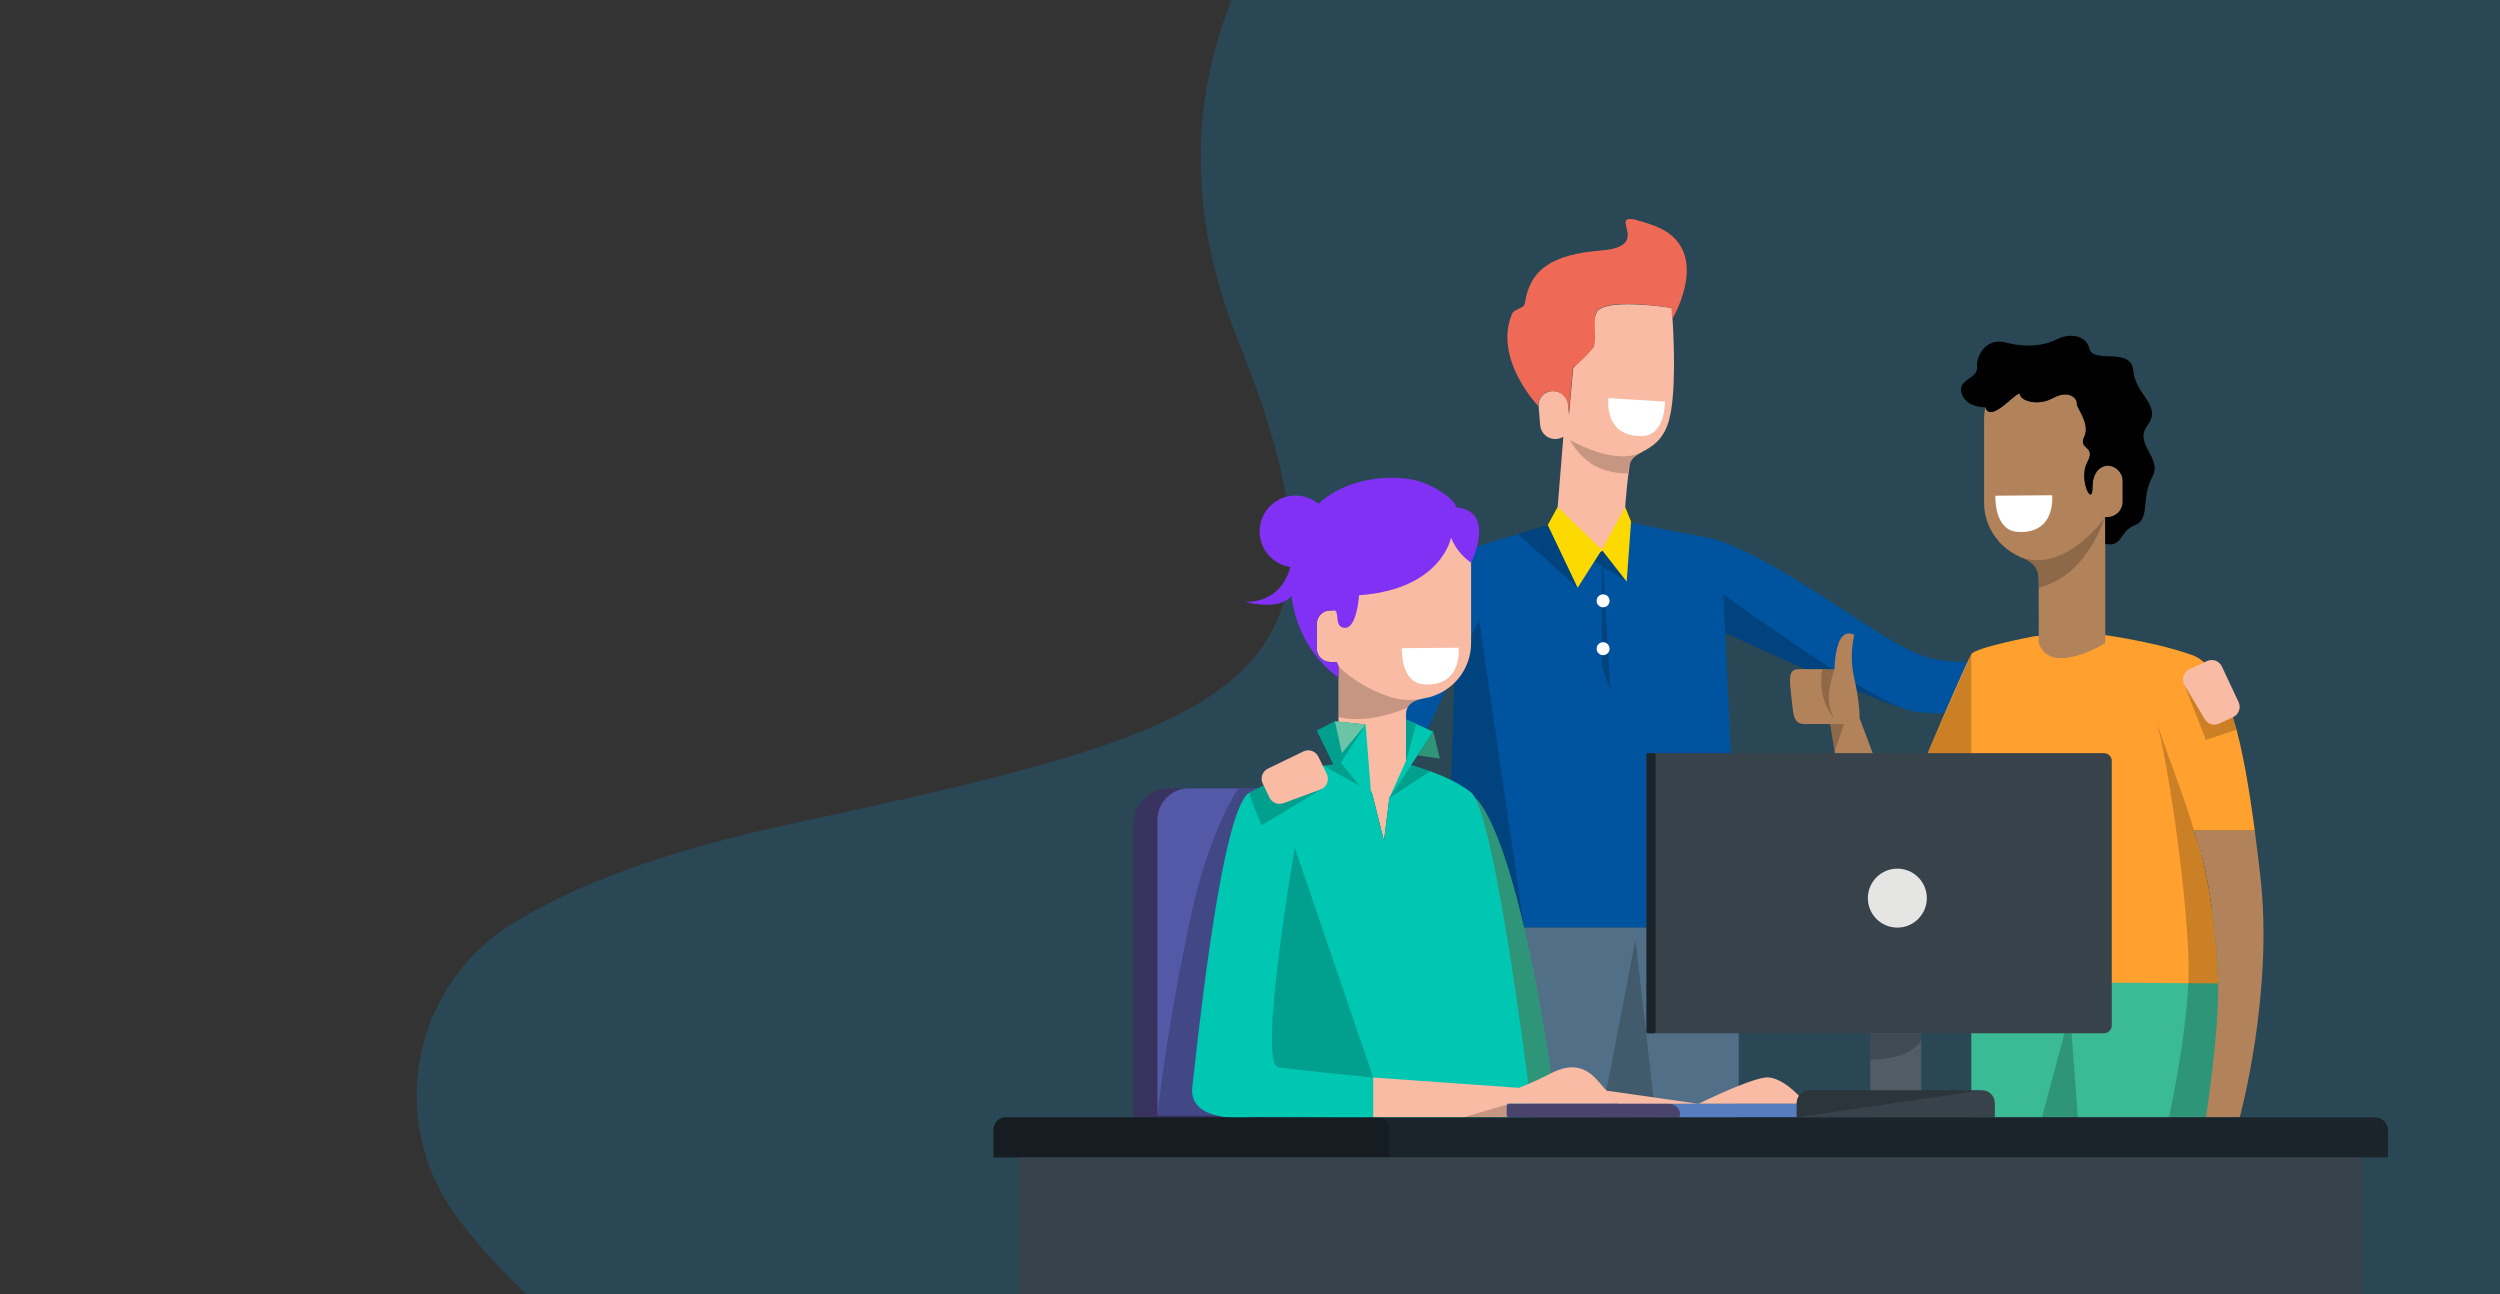<svg id="Intro" xmlns="http://www.w3.org/2000/svg" xmlns:xlink="http://www.w3.org/1999/xlink" viewBox="0 0 1920 994">
  <rect x="0" y="0" width="1920" height="994" fill="#333333" stroke="none"/>
  <defs>
    <style>
      .cls-1 {
        fill: none;
      }

      .cls-2 {
        clip-path: url(#clippath);
      }

      .cls-3 {
        fill: #f9bba4;
      }

      .cls-4 {
        fill: #00549f;
      }

      .cls-5 {
        fill: #00c7b2;
      }

      .cls-6 {
        fill: #ef6a56;
      }

      .cls-7 {
        fill: #fff;
      }

      .cls-8 {
        fill: #ffa02f;
      }

      .cls-9 {
        fill: #fcd900;
      }

      .cls-10 {
        fill: #e5e5e4;
      }

      .cls-11 {
        fill: #8131f4;
      }

      .cls-12 {
        fill: #b2835b;
      }

      .cls-13 {
        fill: #37424a;
      }

      .cls-14 {
        fill: #37325e;
      }

      .cls-15 {
        fill: #1b242a;
      }

      .cls-16 {
        fill: #6cc4a7;
      }

      .cls-17 {
        fill: #5359a6;
      }

      .cls-18 {
        fill: #4a436c;
      }

      .cls-19 {
        fill: #3bba96;
      }

      .cls-20 {
        fill: #567dbe;
      }

      .cls-21 {
        fill: #505d67;
      }

      .cls-22 {
        fill: #517087;
      }

      .cls-23 {
        clip-path: url(#clippath-1);
      }

      .cls-24 {
        clip-path: url(#clippath-4);
      }

      .cls-25 {
        clip-path: url(#clippath-3);
      }

      .cls-26 {
        clip-path: url(#clippath-2);
      }

      .cls-27 {
        clip-path: url(#clippath-7);
      }

      .cls-28 {
        clip-path: url(#clippath-8);
      }

      .cls-29 {
        clip-path: url(#clippath-6);
      }

      .cls-30 {
        clip-path: url(#clippath-5);
      }

      .cls-31 {
        clip-path: url(#clippath-9);
      }

      .cls-32 {
        clip-path: url(#clippath-20);
      }

      .cls-33 {
        clip-path: url(#clippath-21);
      }

      .cls-34 {
        clip-path: url(#clippath-24);
      }

      .cls-35 {
        clip-path: url(#clippath-23);
      }

      .cls-36 {
        clip-path: url(#clippath-22);
      }

      .cls-37 {
        clip-path: url(#clippath-25);
      }

      .cls-38 {
        clip-path: url(#clippath-14);
      }

      .cls-39 {
        clip-path: url(#clippath-13);
      }

      .cls-40 {
        clip-path: url(#clippath-12);
      }

      .cls-41 {
        clip-path: url(#clippath-10);
      }

      .cls-42 {
        clip-path: url(#clippath-15);
      }

      .cls-43 {
        clip-path: url(#clippath-17);
      }

      .cls-44 {
        clip-path: url(#clippath-16);
      }

      .cls-45 {
        clip-path: url(#clippath-19);
      }

      .cls-46 {
        clip-path: url(#clippath-11);
      }

      .cls-47 {
        clip-path: url(#clippath-18);
      }

      .cls-48 {
        opacity: .2;
      }

      .cls-49 {
        opacity: .2;
      }

      .cls-50 {
        fill: #0098db;
        fill-rule: evenodd;
      }
    </style>
    <clipPath id="clippath">
      <rect class="cls-1" x="1224.5" y="422.23" width="24.77" height="108.14"/>
    </clipPath>
    <clipPath id="clippath-1">
      <rect class="cls-1" x="1229.68" y="721.52" width="42.02" height="137.19"/>
    </clipPath>
    <clipPath id="clippath-2">
      <rect class="cls-1" x="1110.87" y="475.83" width="59.64" height="236.58"/>
    </clipPath>
    <clipPath id="clippath-3">
      <rect class="cls-1" x="1205.7" y="337.98" width="54.65" height="25.61"/>
    </clipPath>
    <clipPath id="clippath-4">
      <rect class="cls-1" x="1323.36" y="456.19" width="140.6" height="88.65"/>
    </clipPath>
    <clipPath id="clippath-5">
      <rect class="cls-1" x="1132.87" y="612.8" width="58.42" height="226.3"/>
    </clipPath>
    <clipPath id="clippath-6">
      <rect class="cls-1" x="888.89" y="605.63" width="80.02" height="251.18"/>
    </clipPath>
    <clipPath id="clippath-7">
      <rect class="cls-1" x="1568.25" y="777.51" width="27.52" height="80.61"/>
    </clipPath>
    <clipPath id="clippath-8">
      <rect class="cls-1" x="1011.29" y="553.95" width="37.49" height="49.52"/>
    </clipPath>
    <clipPath id="clippath-9">
      <rect class="cls-1" x="1122.61" y="847.71" width="36.57" height="10.76"/>
    </clipPath>
    <clipPath id="clippath-10">
      <rect class="cls-1" x="959.62" y="594.93" width="56.1" height="38.96"/>
    </clipPath>
    <clipPath id="clippath-11">
      <rect class="cls-1" x="1027.96" y="511.57" width="64.99" height="40.73"/>
    </clipPath>
    <clipPath id="clippath-12">
      <rect class="cls-1" x="1165.64" y="402.67" width="46" height="48.72"/>
    </clipPath>
    <clipPath id="clippath-13">
      <rect class="cls-1" x="976.81" y="650.89" width="77.84" height="176.66"/>
    </clipPath>
    <clipPath id="clippath-14">
      <rect class="cls-1" x="1067.01" y="587.56" width="31.44" height="25.23"/>
    </clipPath>
    <clipPath id="clippath-15">
      <rect class="cls-1" x="1088.76" y="562" width="17" height="20.61"/>
    </clipPath>
    <clipPath id="clippath-16">
      <rect class="cls-1" x="1079.84" y="552.45" width="7.72" height="31.86"/>
    </clipPath>
    <clipPath id="clippath-17">
      <rect class="cls-1" x="1656.87" y="556" width="46.73" height="302.11"/>
    </clipPath>
    <clipPath id="clippath-18">
      <rect class="cls-1" x="1480.42" y="502.44" width="33.55" height="75.96"/>
    </clipPath>
    <clipPath id="clippath-19">
      <rect class="cls-1" x="1405.59" y="556.08" width="10.61" height="21.03"/>
    </clipPath>
    <clipPath id="clippath-20">
      <rect class="cls-1" x="1398.69" y="513.9" width="10.2" height="37.91"/>
    </clipPath>
    <clipPath id="clippath-21">
      <rect class="cls-1" x="1677.73" y="526.24" width="39.96" height="41.96"/>
    </clipPath>
    <clipPath id="clippath-22">
      <rect class="cls-1" x="1552.45" y="397.14" width="64.35" height="54.05"/>
    </clipPath>
    <clipPath id="clippath-23">
      <rect class="cls-1" x="1436.34" y="793.53" width="39.2" height="20.25"/>
    </clipPath>
    <clipPath id="clippath-24">
      <rect class="cls-1" x="1379.83" y="837.29" width="142.28" height="20.82"/>
    </clipPath>
    <clipPath id="clippath-25">
      <rect class="cls-1" x="763" y="858.12" width="304.01" height="30.82"/>
    </clipPath>
  </defs>
  <g id="Group_797" data-name="Group 797" class="cls-49">
    <path id="Path_1126" data-name="Path 1126" class="cls-50" d="M950.87,261.5c108.08,268.24,1.4,296.72-346.01,371.83-94.3,20.39-164.46,46.4-212.57,76.81-45.03,28.48-72.33,78.04-72.32,131.33h0c-.04,32.17,9.94,63.55,28.56,89.78,14.6,20.51,33.29,41.48,55.85,62.76H1920V0H945.92c-27.59,68.29-37.4,156.4,4.96,261.5"/>
  </g>
  <g id="Group_1162" data-name="Group 1162">
    <path id="Path_1420" data-name="Path 1420" class="cls-4" d="M1522.78,508.2l-10.93,38.29c-12.79,1.43-25.68,1.6-38.5,.5-1.96-.22-3.91-.6-5.81-1.14-.4-.12-.85-.24-1.3-.36-.73-.21-1.49-.43-2.28-.66-36.16-10.93-138.98-58.77-138.98-58.77l10.34,226.35h-224.44l6.33-197.85-33.45,73-13.21,124.85h-3.53l3.53-273.46,95.07-28.76h.02l24.92-7.52,5.69-1.73,51.88-.4s27.41,5.69,62.05,12.07,101.64,53.96,129.07,71.13c38.58,24.16,47.99,25.39,83.53,24.46"/>
    <g id="Group_1086" data-name="Group 1086" class="cls-48">
      <g id="Group_1085" data-name="Group 1085">
        <g class="cls-2">
          <g id="Group_1084" data-name="Group 1084">
            <path id="Path_1421" data-name="Path 1421" d="M1249.28,446.69l-19.1-24.46-5.67,8.93,5.67,3.56v77.87l6.71,17.78-5.74-95.04,18.13,11.37Z"/>
          </g>
        </g>
      </g>
    </g>
    <path id="Path_1422" data-name="Path 1422" class="cls-11" d="M992.51,427.69s-1.96,34.55-36.05,34.55c0,0,53.42,15.37,36.05-34.55"/>
    <rect id="Rectangle_786" data-name="Rectangle 786" class="cls-22" x="1122.61" y="712.4" width="212.69" height="146.07"/>
    <g id="Group_1089" data-name="Group 1089" class="cls-48">
      <g id="Group_1088" data-name="Group 1088">
        <g class="cls-23">
          <g id="Group_1087" data-name="Group 1087">
            <path id="Path_1423" data-name="Path 1423" d="M1256.01,721.51l-26.33,136.96,42.02,.23-15.69-137.19Z"/>
          </g>
        </g>
      </g>
    </g>
    <path id="Path_1424" data-name="Path 1424" class="cls-11" d="M1021.35,416.14c-4.41,14.56-19.78,22.81-34.35,18.42-1.72-.51-3.38-1.2-4.96-2.04v-.02c-13.45-7.12-18.58-23.79-11.47-37.24,6.17-11.66,19.73-17.31,32.35-13.48,3.54,1.05,6.82,2.81,9.65,5.17,8.52,7.09,11.97,18.58,8.77,29.19"/>
    <g id="Group_1092" data-name="Group 1092" class="cls-48">
      <g id="Group_1091" data-name="Group 1091">
        <g class="cls-26">
          <g id="Group_1090" data-name="Group 1090">
            <path id="Path_1425" data-name="Path 1425" d="M1117.2,514.56l18.78-38.73,34.53,236.58h-59.64l6.33-197.86Z"/>
          </g>
        </g>
      </g>
    </g>
    <path id="Path_1426" data-name="Path 1426" class="cls-3" d="M1246.34,416.68l-17.45,7.22-34.66-8.99,6.41-79.53c-1.66,1.04-3.56,1.65-5.51,1.78-6.19,.39-11.6-4.16-12.27-10.33l-1.22-14.96c-.51-6.05,4.18-11.15,10.49-11.5,6.19-.37,11.58,4.18,12.27,10.34l.6,7.5,3.24-35.51,15.92-16.56s-2.01-23.23,3.35-27.94c10.27-9.05,56.43-1.72,56.43-1.72,0,0,.24,3.28,.57,8.61,1.11,17.57,2.74,57.45-2.62,77.36-3.47,12.88-10.05,18.24-16.17,22.04,0,0-.71,.47-1.97,1.15-5.58,3.24-11.13,5.44-12.14,11.46-3.27,19.62-5.27,59.58-5.27,59.58"/>
    <path id="Path_1427" data-name="Path 1427" class="cls-6" d="M1284.26,245.08c-.32-5.33-.56-8.62-.56-8.62,0,0-46.68-7.81-56.46,1.74-5.09,4.97-.3,21.57-3.32,27.92-2.44,5.14-15.94,16.59-15.94,16.59l-3.23,35.52-.61-7.5c-.65-6.18-6.06-10.74-12.26-10.34-5.94,.13-10.65,5.06-10.51,11,0,.16,.01,.33,.02,.49,0,0-34.82-36.13-20.09-71.01,1.39-3.29,9.24-4.17,9.74-7.62,3.8-26.09,20.38-37.87,59.22-40.95,44.85-3.56-7.52-36.33,39.7-19.14s14.31,71.91,14.31,71.91"/>
    <path id="Path_1428" data-name="Path 1428" class="cls-7" d="M1278.71,308.47l-43.37-2.74s-4.29,29.43,25.46,29.18c18.3-.15,17.9-26.44,17.9-26.44"/>
    <g id="Group_1095" data-name="Group 1095" class="cls-48">
      <g id="Group_1094" data-name="Group 1094">
        <g class="cls-25">
          <g id="Group_1093" data-name="Group 1093">
            <path id="Path_1429" data-name="Path 1429" d="M1251.38,357.1c-.56,2.13-.98,4.3-1.26,6.49-5.1,0-10.19-.62-15.14-1.84-19.69-4.64-29.27-23.78-29.27-23.78,0,0,17.4,9.78,32.27,11.85,12.3,1.68,18.46-.31,22.38-2.36-5.58,3.24-7.71,5.3-8.97,9.64"/>
          </g>
        </g>
      </g>
    </g>
    <g id="Group_1098" data-name="Group 1098" class="cls-48">
      <g id="Group_1097" data-name="Group 1097">
        <g class="cls-24">
          <g id="Group_1096" data-name="Group 1096">
            <path id="Path_1430" data-name="Path 1430" d="M1463.95,544.84c-36.16-10.93-138.98-58.77-138.98-58.77l-1.61-29.87s106.19,77.48,140.6,88.65"/>
          </g>
        </g>
      </g>
    </g>
    <path id="Path_1431" data-name="Path 1431" class="cls-14" d="M898.29,605.44h115.09v268.08h-142.89v-240.29c0-15.35,12.45-27.8,27.8-27.8"/>
    <path id="Path_1432" data-name="Path 1432" class="cls-17" d="M913.1,605.44h91.37v251.36h-115.58v-227.16c0-13.37,10.84-24.21,24.21-24.21h0"/>
    <path id="Path_1433" data-name="Path 1433" class="cls-3" d="M1304.47,847.71l-71.03-10.13,9.28,10.53,61.75-.4Z"/>
    <path id="Path_1434" data-name="Path 1434" class="cls-19" d="M1132.87,612.8s29.21,17.87,58.42,211.42v14.88l-34.03-1.81-24.39-224.49Z"/>
    <g id="Group_1101" data-name="Group 1101" class="cls-48">
      <g id="Group_1100" data-name="Group 1100">
        <g class="cls-30">
          <g id="Group_1099" data-name="Group 1099">
            <path id="Path_1435" data-name="Path 1435" d="M1132.87,612.8s29.21,17.87,58.42,211.42v14.88l-34.03-1.81-24.39-224.49Z"/>
          </g>
        </g>
      </g>
    </g>
    <path id="Path_1436" data-name="Path 1436" class="cls-3" d="M1129.8,426.58v67.27c.02,10.03-3.49,19.75-9.92,27.46,0,0-.51,.62-1.42,1.6-6.4,6.98-14.92,11.66-24.25,13.31-.18,.04-.33,.07-.47,.11-4.63,.84-7.8,2.08-9.88,3.72h-.04c-2.39,1.93-3.84,4.8-3.97,7.88v38.58s.11,.04,.36,.11c.55,.22,1.71,.62,3.39,1.17l-13.42,20.27c-.36,.07-3.17,4.74-3.17,4.74l-4.12,33.07-8.24-33.07s-1.2-5.03-1.79-5.18c-1.99-.31-3.96-.74-5.91-1.28l-21.91-18.34c1.9-.73,2.92-1.09,2.92-1.09v-75.26c-.36-.71-.68-1.44-.95-2.19-.15-.33-.29-.73-.44-1.09-.06,.02-.12,.03-.18,.04h-4.74c-5.73-.01-10.36-4.66-10.35-10.39v-18.82c-.02-5.72,4.6-10.37,10.32-10.39,.01,0,.02,0,.03,0h2.37v-42.22c0-23.8,19.28-43.09,43.08-43.1h19.6c23.8,0,43.09,19.28,43.1,43.08v.02"/>
    <path id="Path_1437" data-name="Path 1437" class="cls-7" d="M1076.61,497.81l43.59-.37s3.3,30.05-26.53,28.15c-18.34-1.17-17.06-27.79-17.06-27.79"/>
    <path id="Path_1438" data-name="Path 1438" class="cls-19" d="M1513.97,712.4v145.71h180.18l17.93-44.34v-116.87l-198.11,15.5Z"/>
    <g id="Group_1104" data-name="Group 1104" class="cls-48">
      <g id="Group_1103" data-name="Group 1103">
        <g class="cls-29">
          <g id="Group_1102" data-name="Group 1102">
            <path id="Path_1439" data-name="Path 1439" d="M950.83,605.63s-21.94,32.82-35.32,93.87c-19.79,90.29-26.63,157.32-26.63,157.32h53.05l26.97-251.18h-18.07Z"/>
          </g>
        </g>
      </g>
    </g>
    <g id="Group_1107" data-name="Group 1107" class="cls-48">
      <g id="Group_1106" data-name="Group 1106">
        <g class="cls-27">
          <g id="Group_1105" data-name="Group 1105">
            <path id="Path_1440" data-name="Path 1440" d="M1595.77,858.11l-5.97-80.59-21.55,80.6h27.52Z"/>
          </g>
        </g>
      </g>
    </g>
    <path id="Path_1441" data-name="Path 1441" class="cls-3" d="M1304.47,847.71s36.07-17.86,50.65-20.1,31.96,20.1,31.96,20.1h-82.6Z"/>
    <path id="Path_1442" data-name="Path 1442" class="cls-5" d="M1177.26,859.66l-213.03-1.56s-52.18,6.52-48.53-23.57c3.41-28.19,19.87-191.95,40-221.83v-.02c1-1.67,2.39-3.08,4.05-4.1,9.99-5.32,20.37-9.88,31.04-13.66,8.3-2.97,16.84-5.26,25.51-6.83,3.22-.52,5.81-.83,7.7-1l-12.7-26.03,13.94-7.14,23.54,2.54,4.07,51.14c.59,.14,1.8,5.17,1.8,5.17l8.23,33.08,4.12-33.08,2.09-4.6,10.74-23.88v-31.86l20.91,9.55-17,25.56c3.37,.97,8.65,2.58,14.7,4.79,10.22,3.72,22.57,9.22,31.34,16.24,18.96,15.22,47.46,251.07,47.46,251.07"/>
    <path id="Path_1443" data-name="Path 1443" class="cls-19" d="M1100.74,562l5.01,20.61-17-2.57,11.99-18.05Z"/>
    <g id="Group_1110" data-name="Group 1110" class="cls-48">
      <g id="Group_1109" data-name="Group 1109">
        <g class="cls-28">
          <g id="Group_1108" data-name="Group 1108">
            <path id="Path_1444" data-name="Path 1444" d="M1048.78,556.47l-23.55-2.52-6.45,3.3-7.49,3.83,12.71,26.03c-1.9,.17-4.48,.47-7.71,1l27.91,15.36-14.43-17.68,19.01-29.31Z"/>
          </g>
        </g>
      </g>
    </g>
    <path id="Path_1445" data-name="Path 1445" class="cls-11" d="M1129.79,432.12c-6.92-4.73-12.27-11.41-15.39-19.18,0,0-7.28,39.67-70.63,44.22,0,0-1.16,18.52-7.35,23.71-.95,.85-2.18,1.33-3.46,1.35-9.22,0-3.18-14.01-8.94-13.42h-2.37c-5.71,0-10.35,4.62-10.36,10.33,0,.02,0,.04,0,.06v18.83c0,5.73,4.63,10.38,10.36,10.39h4.75c.07,0,.14-.02,.19-.02,.14,.36,.28,.76,.43,1.09,.27,.75,.59,1.47,.95,2.18v8.87c-43.46-32.34-43.6-90.02-25.68-120.78,20.25-34.64,72.5-38.27,94.96-27.34,20.74,10.1,21.29,17.31,21.29,17.31,30.98,2.75,11.26,42.42,11.26,42.42"/>
    <path id="Path_1446" data-name="Path 1446" class="cls-3" d="M1242.72,847.71h-83.53c-1.06,0-1.93,.87-1.93,1.93v6.53c.01,.9,.63,1.68,1.5,1.9l-104.1,.05v-30.57l111.72,7.91s8.97-3.03,24.9-11.23c15.97-8.2,26.69-4.56,35.55,5.47,8.9,10.03,15.9,18.01,15.9,18.01"/>
    <path id="Path_1447" data-name="Path 1447" class="cls-12" d="M1450.77,611.5l-22.6-59.81s.43-10.87-4.01-30.38,0-33.62,0-33.62c0,0-6.18-4.25-10.63,3.09s-4.64,23.18-4.64,23.18c0,0-20.29-.19-28.02,0s-6.57,8.5-5.02,21.83,1.16,20.48,10.63,20.29c9.37-.19,18.9,0,19.11,0l9.86,61.07,35.31-5.65Z"/>
    <path id="Path_1448" data-name="Path 1448" class="cls-9" d="M1248.14,389.41l-17.96,32.82,19.1,24.46,3.39-46.15-4.53-11.13Z"/>
    <path id="Path_1449" data-name="Path 1449" class="cls-16" d="M1025.23,553.95l5.32,24.46,18.23-21.93-23.55-2.53Z"/>
    <path id="Path_1450" data-name="Path 1450" class="cls-8" d="M1731.65,637.96c-8.22-62.52-20.32-125.12-48.13-134.91-32.82-11.55-76.33-16.59-76.33-16.59l-44.76,2.15s-45.73,8.66-48.46,13.83c-9.28,17.54-54.09,124.58-54.09,124.58l62.59,127.01,181.09,1.22s-1.82-74.14-18.84-117.29h46.91Z"/>
    <path id="Path_1451" data-name="Path 1451" class="cls-12" d="M1720.13,858.11h-25.99s10.03-63.35,9.44-102.85c0,0-1.21-48.94-10.79-90.45-1.71-7.58-3.84-15.05-6.4-22.38-.43-1.47-.88-2.96-1.33-4.46h46.59c1.47,11.24,2.82,22.48,4.12,33.41,10.79,90.26-15.65,186.73-15.65,186.73"/>
    <path id="Path_1452" data-name="Path 1452" class="cls-3" d="M1686.39,642.42c-.52-1.52-1.09-3.01-1.66-4.46h.33c.45,1.49,.9,2.98,1.33,4.46"/>
    <g id="Group_1113" data-name="Group 1113" class="cls-48">
      <g id="Group_1112" data-name="Group 1112">
        <g class="cls-31">
          <g id="Group_1111" data-name="Group 1111">
            <path id="Path_1453" data-name="Path 1453" d="M1159.19,847.71l-36.57,10.76,36.13-.41,.44-10.35Z"/>
          </g>
        </g>
      </g>
    </g>
    <g id="Group_1116" data-name="Group 1116" class="cls-48">
      <g id="Group_1115" data-name="Group 1115">
        <g class="cls-41">
          <g id="Group_1114" data-name="Group 1114">
            <path id="Path_1454" data-name="Path 1454" d="M1015.73,605.58l-46.82,28.32s-10.53-24.6-9.16-25.31c9.99-5.32,20.37-9.88,31.04-13.66l24.94,10.65Z"/>
          </g>
        </g>
      </g>
    </g>
    <path id="Path_1455" data-name="Path 1455" class="cls-3" d="M1014.2,606.32l-28.5,10.52c-4.16,1.53-8.8-.34-10.73-4.32l-5.19-10.71c-2.07-4.28-.29-9.43,3.99-11.51l27.21-13.19c4.28-2.07,9.43-.29,11.51,3.99l6.49,13.38c2.07,4.28,.29,9.43-3.99,11.5-.25,.12-.51,.23-.78,.33"/>
    <g id="Group_1119" data-name="Group 1119" class="cls-48">
      <g id="Group_1118" data-name="Group 1118">
        <g class="cls-46">
          <g id="Group_1117" data-name="Group 1117">
            <path id="Path_1456" data-name="Path 1456" d="M1092.96,536.49c-4.43,.83-7.12,1.89-9.11,3.48h-.02c-1.24,.97-2.23,2.22-2.89,3.65-26.63,10.64-43.77,9.46-52.97,7.02v-39.07c9.91,10.48,26.03,19.54,40.85,24.09,8.92,2.73,17.98,1.99,24.14,.83"/>
          </g>
        </g>
      </g>
    </g>
    <g id="Group_1122" data-name="Group 1122" class="cls-48">
      <g id="Group_1121" data-name="Group 1121">
        <g class="cls-40">
          <g id="Group_1120" data-name="Group 1120">
            <path id="Path_1457" data-name="Path 1457" d="M1211.64,451.4l-46-41.21,24.92-7.52,21.08,48.72Z"/>
          </g>
        </g>
      </g>
    </g>
    <path id="Path_1458" data-name="Path 1458" class="cls-9" d="M1196.25,389.41l33.93,32.82-18.54,29.17-22.96-48.17,7.56-13.82Z"/>
    <g id="Group_1125" data-name="Group 1125" class="cls-48">
      <g id="Group_1124" data-name="Group 1124">
        <g class="cls-39">
          <g id="Group_1123" data-name="Group 1123">
            <path id="Path_1459" data-name="Path 1459" d="M1054.65,827.55s-56.99-5.57-72.99-7.84,12.71-168.83,12.71-168.83l60.28,176.66Z"/>
          </g>
        </g>
      </g>
    </g>
    <g id="Group_1128" data-name="Group 1128" class="cls-48">
      <g id="Group_1127" data-name="Group 1127">
        <g class="cls-38">
          <g id="Group_1126" data-name="Group 1126">
            <path id="Path_1460" data-name="Path 1460" d="M1098.45,592.35l-31.44,20.44,16.74-25.23c3.37,.97,8.65,2.58,14.7,4.79"/>
          </g>
        </g>
      </g>
    </g>
    <g id="Group_1131" data-name="Group 1131" class="cls-48">
      <g id="Group_1130" data-name="Group 1130">
        <g class="cls-42">
          <g id="Group_1129" data-name="Group 1129">
            <path id="Path_1461" data-name="Path 1461" d="M1100.74,562l5.01,20.61-17-2.57,11.99-18.05Z"/>
          </g>
        </g>
      </g>
    </g>
    <g id="Group_1134" data-name="Group 1134" class="cls-48">
      <g id="Group_1133" data-name="Group 1133">
        <g class="cls-44">
          <g id="Group_1132" data-name="Group 1132">
            <path id="Path_1462" data-name="Path 1462" d="M1079.84,584.31l7.72-27.83-7.72-4.03v31.87Z"/>
          </g>
        </g>
      </g>
    </g>
    <g id="Group_1137" data-name="Group 1137" class="cls-48">
      <g id="Group_1136" data-name="Group 1136">
        <g class="cls-43">
          <g id="Group_1135" data-name="Group 1135">
            <path id="Path_1463" data-name="Path 1463" d="M1694.15,858.11h-28.47s12.61-55.31,15.01-103.02c2.04-40.88-11.74-149.46-23.8-199.09,6.52,20.75,20.03,54.44,28.19,81.96,.45,1.49,.9,2.99,1.33,4.46,2.47,8.37,4.65,16,6.4,22.38,9.58,41.52,10.79,90.45,10.79,90.45,.59,39.5-9.43,102.85-9.43,102.85"/>
          </g>
        </g>
      </g>
    </g>
    <g id="Group_1140" data-name="Group 1140" class="cls-48">
      <g id="Group_1139" data-name="Group 1139">
        <g class="cls-47">
          <g id="Group_1138" data-name="Group 1138">
            <path id="Path_1464" data-name="Path 1464" d="M1513.97,502.44v75.96h-33.55l33.55-75.96Z"/>
          </g>
        </g>
      </g>
    </g>
    <g id="Group_1143" data-name="Group 1143" class="cls-48">
      <g id="Group_1142" data-name="Group 1142">
        <g class="cls-45">
          <g id="Group_1141" data-name="Group 1141">
            <path id="Path_1465" data-name="Path 1465" d="M1405.59,556.08h10.61l-7.21,21.03-3.4-21.03Z"/>
          </g>
        </g>
      </g>
    </g>
    <g id="Group_1146" data-name="Group 1146" class="cls-48">
      <g id="Group_1145" data-name="Group 1145">
        <g class="cls-32">
          <g id="Group_1144" data-name="Group 1144">
            <path id="Path_1466" data-name="Path 1466" d="M1408.89,513.96s-4.12,11.07-4.33,21.27,4.33,16.57,4.33,16.57c0,0-13.52-12.7-9.43-37.91l9.43,.06Z"/>
          </g>
        </g>
      </g>
    </g>
    <g id="Group_1149" data-name="Group 1149" class="cls-48">
      <g id="Group_1148" data-name="Group 1148">
        <g class="cls-33">
          <g id="Group_1147" data-name="Group 1147">
            <path id="Path_1467" data-name="Path 1467" d="M1677.73,526.24l16.39,41.96,23.56-7.74s-4.89-18.33-7.86-25.15-32.1-9.06-32.1-9.06"/>
          </g>
        </g>
      </g>
    </g>
    <path id="Path_1468" data-name="Path 1468" class="cls-3" d="M1677.73,526.24l15.54,26.11c2.27,3.81,7.05,5.27,11.06,3.39l10.78-5.06c4.3-2.02,6.16-7.15,4.13-11.46l-12.85-27.37c-2.02-4.3-7.15-6.16-11.46-4.14l-13.46,6.32c-4.31,2.02-6.16,7.15-4.14,11.46,.12,.25,.25,.5,.4,.74"/>
    <path id="Path_1469" data-name="Path 1469" class="cls-7" d="M1231.18,456.47c2.75,0,4.97,2.23,4.97,4.97,0,2.75-2.23,4.97-4.97,4.97-2.75,0-4.97-2.23-4.97-4.97h0c0-2.75,2.23-4.97,4.97-4.97"/>
    <path id="Path_1470" data-name="Path 1470" class="cls-7" d="M1231.18,493.22c2.75,0,4.97,2.23,4.97,4.97,0,2.75-2.23,4.97-4.97,4.97-2.75,0-4.97-2.23-4.97-4.97h0c0-2.75,2.23-4.97,4.97-4.97h0"/>
    <path id="Path_1471" data-name="Path 1471" class="cls-12" d="M1630.21,369.21v16.36c-.13,6.49-5.47,11.65-11.96,11.56-.47,0-.94-.04-1.4-.1v96.78s-17.76,11.71-34.48,11.71c-13.67,0-16.67-11.71-16.67-11.71,0,0,.16-32.43,0-42.64v-.55c-.21-9.56,.93-16.11-12.22-22.07-.1,0-.16-.05-.31-.1-.26-.1-.47-.2-.72-.3-.03-.03-.06-.05-.1-.05-5.51-2.3-10.55-5.61-14.86-9.76-.86-.79-1.67-1.62-2.43-2.5l.1-.05c-7.3-8.12-11.36-18.65-11.39-29.57v-64c.01-3.16,.34-6.31,.98-9.41,3.93,12.96,24.02-12.51,26.35-10.31,.09,.14,.16,.29,.21,.45,.72,4.9,13.56,9.26,25.73,2.65,12.06-6.56,18.48,.75,17.91,4.15-.47,3.45,10.61,15.41,5.75,25.67-4.92,10.21,9.42,6.56,2.38,19.47-7.09,12.96,3.99,35.38,3.99,19.32s11.18-16.61,11.18-16.61c6.5-.08,11.85,5.1,11.96,11.6"/>
    <path id="Path_1472" data-name="Path 1472" d="M1652.77,366.76c-8.67,15.76-1.09,31.87-13.21,36.61s-9.15,17.22-22.73,14.29v-20.62c.46,.07,.93,.11,1.39,.12,6.51,.09,11.87-5.09,12-11.6v-16.35c-.13-6.51-5.49-11.69-12-11.6,0,0-11.15,.47-11.15,16.58s-11.09-6.33-4-19.27c7.03-12.95-7.27-9.26-2.36-19.51,4.85-10.25-6.24-22.2-5.76-25.66,.54-3.4-5.88-10.72-17.94-4.16-12.12,6.62-24.97,2.29-25.7-2.64-.79-4.92-22.48,23.37-26.54,9.84,0,0-14.42,.64-18.18-10.43-3.76-11.01,12.48-11.42,11.76-20.21-.79-8.79,6.79-23.43,22.73-18.98,15.88,4.33,30.3,1.82,38.6-2.58,8.36-4.39,22-4.39,25.03,7.32s32.18-1.82,33.7,16.81c1.52,18.69,22.36,26.71,10.97,41.77-11.33,15,12.06,24.55,3.4,40.25"/>
    <g id="Group_1152" data-name="Group 1152" class="cls-48">
      <g id="Group_1151" data-name="Group 1151">
        <g class="cls-36">
          <g id="Group_1150" data-name="Group 1150">
            <path id="Path_1473" data-name="Path 1473" d="M1616.8,397.14c-14.91,40.78-38.62,51.34-51.1,54.05v-.55c-.21-9.56,.93-16.11-12.22-22.07-.1,0-.16-.05-.31-.1-.26-.1-.47-.2-.72-.3,33.65,11.46,62.74-28.82,64.35-31.03"/>
          </g>
        </g>
      </g>
    </g>
    <path id="Path_1474" data-name="Path 1474" class="cls-7" d="M1532.45,380.71l43.59-.37s3.3,30.05-26.53,28.15c-18.34-1.17-17.06-27.79-17.06-27.79"/>
    <rect id="Rectangle_809" data-name="Rectangle 809" class="cls-20" x="1157.25" y="847.7" width="277.57" height="10.42"/>
    <path id="Path_1475" data-name="Path 1475" class="cls-18" d="M1290.34,856.17c0,1.06-.87,1.92-1.93,1.93h-122.04l-7.58-.04h-.04c-.87-.22-1.49-1-1.5-1.9v-6.52c0-1.06,.87-1.92,1.93-1.93h122.69c4.67,0,8.46,3.78,8.46,8.45"/>
    <rect id="Rectangle_810" data-name="Rectangle 810" class="cls-21" x="1436.34" y="779.86" width="39.2" height="67.84"/>
    <path id="Path_1476" data-name="Path 1476" class="cls-13" d="M1532.05,847.23v10.88h-152.22v-10.88c0-5.48,4.45-9.93,9.93-9.93h132.35c5.48,0,9.93,4.45,9.93,9.93"/>
    <path id="Path_1477" data-name="Path 1477" class="cls-13" d="M1265.63,578.41h350.18c3.33,0,6.02,2.7,6.02,6.02h0v203.08c0,3.33-2.7,6.02-6.02,6.02h-350.18c-.62,0-1.12-.5-1.12-1.12v-212.88c0-.62,.5-1.12,1.12-1.12"/>
    <path id="Path_1478" data-name="Path 1478" class="cls-15" d="M1265.54,578.41h4.94c.57,0,1.02,.46,1.02,1.02v213.08c0,.57-.46,1.03-1.02,1.03h-4.94c-.57,0-1.02-.46-1.02-1.03h0v-213.08c0-.57,.46-1.02,1.02-1.02"/>
    <path id="Path_1479" data-name="Path 1479" class="cls-10" d="M1457.16,667.11c12.51,0,22.65,10.14,22.64,22.64,0,12.51-10.14,22.65-22.65,22.65s-22.64-10.14-22.64-22.65,10.14-22.64,22.65-22.64h0"/>
    <g id="Group_1155" data-name="Group 1155" class="cls-48">
      <g id="Group_1154" data-name="Group 1154">
        <g class="cls-35">
          <g id="Group_1153" data-name="Group 1153">
            <path id="Path_1480" data-name="Path 1480" d="M1475.54,798.68s-6.93,15.19-39.2,15.1v-20.25h39.2v5.15Z"/>
          </g>
        </g>
      </g>
    </g>
    <g id="Group_1158" data-name="Group 1158" class="cls-48">
      <g id="Group_1157" data-name="Group 1157">
        <g class="cls-34">
          <g id="Group_1156" data-name="Group 1156">
            <path id="Path_1481" data-name="Path 1481" d="M1522.11,837.29l-142.28,20.82v-10.88c0-5.48,4.45-9.93,9.93-9.93h132.34Z"/>
          </g>
        </g>
      </g>
    </g>
    <path id="Path_1482" data-name="Path 1482" class="cls-15" d="M772.47,858.11H1823.96c5.55,0,10.05,4.5,10.05,10.05v20.78H763v-21.35c0-5.23,4.24-9.47,9.47-9.47"/>
    <g id="Group_1161" data-name="Group 1161" class="cls-48">
      <g id="Group_1160" data-name="Group 1160">
        <g class="cls-37">
          <g id="Group_1159" data-name="Group 1159">
            <path id="Path_1483" data-name="Path 1483" d="M772.28,858.11h286.24c4.69,0,8.49,3.8,8.49,8.49h0v22.34h-304.01v-21.54c0-5.13,4.16-9.29,9.28-9.29h0"/>
          </g>
        </g>
      </g>
    </g>
    <rect id="Rectangle_814" data-name="Rectangle 814" class="cls-13" x="782.67" y="888.94" width="1031.67" height="105.06"/>
  </g>
</svg>